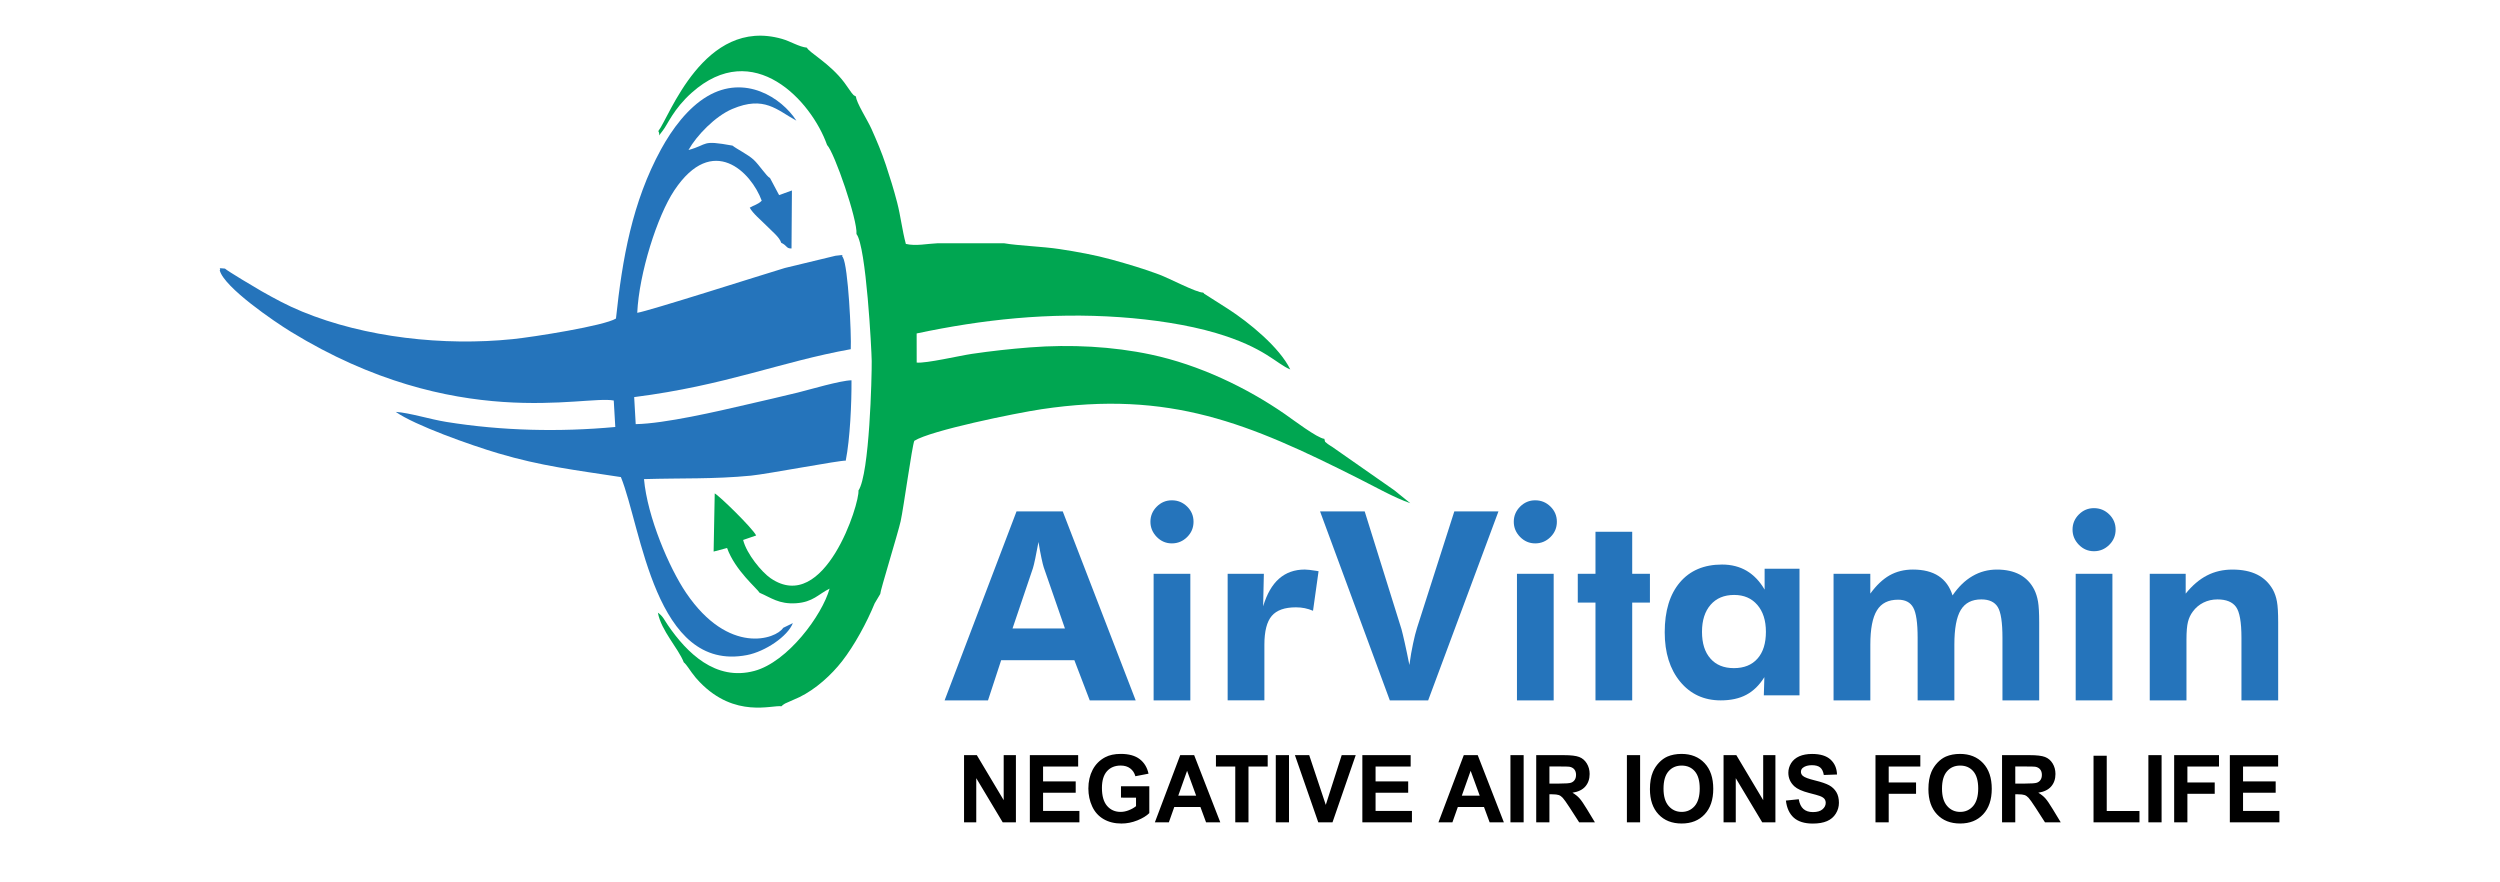 <?xml version="1.0" encoding="utf-8"?>
<!-- Generator: Adobe Illustrator 16.0.0, SVG Export Plug-In . SVG Version: 6.00 Build 0)  -->
<!DOCTYPE svg PUBLIC "-//W3C//DTD SVG 1.1//EN" "http://www.w3.org/Graphics/SVG/1.1/DTD/svg11.dtd">
<svg version="1.1" id="Layer_1" xmlns="http://www.w3.org/2000/svg" xmlns:xlink="http://www.w3.org/1999/xlink" x="0px" y="0px"
	 width="170px" height="60px" viewBox="0 0 170 60" enable-background="new 0 0 170 60" xml:space="preserve">
<g>
	<path fill-rule="evenodd" clip-rule="evenodd" fill="#2574BB" d="M72.416,42.737l-1.44-4.152c-0.04-0.122-0.093-0.335-0.156-0.631
		c-0.066-0.3-0.132-0.665-0.203-1.1c-0.075,0.417-0.15,0.791-0.219,1.12c-0.069,0.332-0.124,0.552-0.159,0.662l-1.388,4.101H72.416
		L72.416,42.737z M64.233,47.626l4.891-12.851h3.143l4.96,12.851h-3.124l-1.045-2.731h-4.979l-0.895,2.731H64.233L64.233,47.626z
		 M78.229,35.48c0-0.399,0.144-0.74,0.429-1.028c0.287-0.287,0.629-0.431,1.027-0.431c0.405,0,0.749,0.141,1.04,0.425
		c0.291,0.285,0.435,0.629,0.435,1.034c0,0.406-0.144,0.751-0.435,1.039c-0.291,0.287-0.635,0.431-1.04,0.431
		c-0.398,0-0.74-0.146-1.027-0.439C78.374,36.217,78.229,35.875,78.229,35.48L78.229,35.48z M78.446,47.626v-8.608h2.497v8.608
		H78.446L78.446,47.626z M85.893,41.23c0.252-0.839,0.611-1.464,1.08-1.878c0.475-0.416,1.055-0.623,1.752-0.623
		c0.156,0,0.416,0.03,0.779,0.087c0.072,0.012,0.122,0.021,0.158,0.027l-0.377,2.689c-0.186-0.078-0.373-0.138-0.566-0.177
		c-0.189-0.039-0.389-0.057-0.598-0.057c-0.762,0-1.31,0.193-1.642,0.584c-0.333,0.39-0.501,1.043-0.501,1.956v3.786h-2.498v-8.608
		h2.462L85.893,41.23z"/>
	<path fill-rule="evenodd" clip-rule="evenodd" fill="#2574BB" d="M94.508,47.626l-4.744-12.851h3.035l2.503,8.013
		c0.045,0.165,0.12,0.471,0.219,0.913c0.099,0.446,0.207,0.954,0.317,1.519c0.075-0.551,0.158-1.039,0.252-1.464
		c0.09-0.428,0.18-0.779,0.267-1.055l2.537-7.926h3.001l-4.78,12.851H94.508z"/>
	<path fill-rule="evenodd" clip-rule="evenodd" fill="#2574BB" d="M102.937,35.48c0-0.399,0.144-0.74,0.429-1.028
		c0.288-0.287,0.629-0.431,1.028-0.431c0.403,0,0.748,0.141,1.037,0.425c0.292,0.285,0.436,0.629,0.436,1.034
		c0,0.406-0.144,0.751-0.436,1.039c-0.289,0.287-0.634,0.431-1.037,0.431c-0.399,0-0.74-0.147-1.028-0.439
		C103.08,36.217,102.937,35.875,102.937,35.48L102.937,35.48z M103.153,47.626v-8.608h2.497v8.608H103.153z"/>
	<polygon fill-rule="evenodd" clip-rule="evenodd" fill="#2574BB" points="108.493,47.626 108.493,40.976 107.289,40.976 
		107.289,39.018 108.493,39.018 108.493,36.16 110.99,36.16 110.99,39.018 112.195,39.018 112.195,40.976 110.99,40.976 
		110.99,47.626 	"/>
	<path fill-rule="evenodd" clip-rule="evenodd" fill="#2574BB" d="M120.082,42.965c0-0.773-0.195-1.383-0.584-1.833
		c-0.39-0.452-0.914-0.676-1.576-0.676c-0.68,0-1.213,0.224-1.602,0.67c-0.39,0.449-0.584,1.061-0.584,1.839
		s0.191,1.387,0.575,1.818c0.382,0.435,0.913,0.65,1.593,0.65c0.691,0,1.228-0.216,1.608-0.65
		C119.894,44.352,120.082,43.743,120.082,42.965L120.082,42.965z M122.367,47.284h-2.427l0.037-1.237
		c-0.339,0.545-0.747,0.943-1.226,1.198c-0.476,0.255-1.058,0.381-1.74,0.381c-1.142,0-2.061-0.426-2.761-1.273
		c-0.698-0.848-1.049-1.968-1.049-3.358c0-1.452,0.344-2.581,1.03-3.39c0.688-0.812,1.644-1.216,2.866-1.216
		c0.638,0,1.198,0.144,1.68,0.428c0.483,0.288,0.89,0.714,1.217,1.278v-1.419h2.372V47.284z"/>
	<path fill-rule="evenodd" clip-rule="evenodd" fill="#2574BB" d="M127.181,47.626h-2.499v-8.608h2.499v1.348
		c0.411-0.566,0.848-0.979,1.312-1.243c0.464-0.261,0.995-0.393,1.584-0.393c0.716,0,1.298,0.147,1.744,0.438
		c0.45,0.294,0.767,0.733,0.952,1.32c0.398-0.58,0.848-1.021,1.354-1.313c0.507-0.297,1.062-0.444,1.663-0.444
		c0.607,0,1.123,0.114,1.549,0.339c0.422,0.225,0.752,0.561,0.985,1.013c0.123,0.245,0.209,0.521,0.263,0.832
		c0.052,0.309,0.078,0.778,0.078,1.411v0.272v5.029h-2.498v-4.26c0-1.046-0.106-1.743-0.32-2.088
		c-0.212-0.345-0.587-0.519-1.117-0.519c-0.645,0-1.108,0.24-1.398,0.72c-0.291,0.481-0.435,1.265-0.435,2.354v3.793h-2.498v-4.26
		c0-1.013-0.099-1.695-0.299-2.052c-0.198-0.359-0.542-0.535-1.028-0.535c-0.662,0-1.144,0.238-1.44,0.725
		c-0.299,0.481-0.449,1.258-0.449,2.329V47.626z"/>
	<rect x="141.147" y="39.018" fill-rule="evenodd" clip-rule="evenodd" fill="#2574BB" width="2.497" height="8.608"/>
	<path fill-rule="evenodd" clip-rule="evenodd" fill="#2574BB" d="M140.933,36.012c0-0.398,0.143-0.74,0.428-1.027
		c0.287-0.288,0.629-0.431,1.026-0.431c0.405,0,0.749,0.14,1.04,0.424c0.291,0.285,0.435,0.629,0.435,1.034
		c0,0.407-0.144,0.752-0.435,1.04c-0.291,0.287-0.635,0.431-1.04,0.431c-0.397,0-0.739-0.147-1.026-0.44
		C141.075,36.748,140.933,36.407,140.933,36.012z"/>
	<path fill-rule="evenodd" clip-rule="evenodd" fill="#2574BB" d="M146.183,47.626v-8.608h2.444v1.348
		c0.452-0.561,0.935-0.971,1.452-1.236c0.519-0.268,1.094-0.399,1.726-0.399c0.665,0,1.225,0.114,1.678,0.339
		c0.454,0.225,0.812,0.566,1.074,1.027c0.13,0.239,0.223,0.512,0.276,0.812c0.057,0.303,0.083,0.772,0.083,1.417v0.272v5.029h-2.497
		v-4.26c0-1.058-0.123-1.758-0.369-2.097c-0.245-0.338-0.667-0.51-1.264-0.51c-0.344,0-0.661,0.073-0.952,0.216
		c-0.288,0.145-0.531,0.348-0.722,0.611c-0.153,0.203-0.265,0.438-0.33,0.7c-0.068,0.265-0.102,0.666-0.102,1.205v0.341v3.793
		H146.183z"/>
	<path fill-rule="evenodd" clip-rule="evenodd" fill="#2574BB" d="M41.886,21.661c-0.804,0.497-5.613,1.255-7.011,1.399
		c-4.698,0.482-10.032-0.103-14.324-1.87c-1.048-0.431-1.856-0.877-2.761-1.387c-0.375-0.211-2.35-1.392-2.493-1.539
		c-0.61-0.04-0.232-0.061-0.354,0.123c0.301,1.159,3.721,3.488,4.834,4.17c11.222,6.878,19.924,4.296,21.958,4.678l0.105,1.8
		c-3.788,0.352-7.706,0.264-11.482-0.343c-1.129-0.182-2.481-0.616-3.448-0.685c1.282,0.91,5.083,2.26,6.977,2.821
		c2.924,0.866,5.16,1.127,8.334,1.614c1.4,3.44,2.308,13.31,8.57,12.104c1.242-0.238,2.78-1.277,3.123-2.174l-0.658,0.322
		c-0.484,0.766-3.706,1.888-6.597-2.374c-1.154-1.7-2.638-5.166-2.867-7.74c2.558-0.078,4.723,0.011,7.276-0.236
		c1.08-0.105,6.141-1.066,6.442-1.018c0.295-1.49,0.402-3.918,0.392-5.466c-0.736,0.008-2.861,0.638-3.647,0.833
		c-1.171,0.29-2.342,0.552-3.54,0.831c-1.891,0.441-5.535,1.288-7.487,1.317l-0.104-1.838c6.259-0.798,9.92-2.392,14.728-3.258
		c0.052-0.985-0.175-5.639-0.535-6.247c-0.178-0.153,0.263-0.195-0.504-0.106l-3.443,0.831c-1.453,0.435-9.353,2.958-10.038,3.048
		c0.126-2.683,1.357-6.58,2.523-8.328c2.61-3.913,5.238-1.228,5.942,0.705c-0.267,0.271-0.525,0.294-0.815,0.474
		c0.21,0.394,0.77,0.85,1.122,1.208c0.406,0.415,0.906,0.8,1.02,1.182c0.452,0.218,0.311,0.382,0.699,0.386l0.027-3.945
		l-0.872,0.314l-0.616-1.158c-0.239-0.113-0.736-0.9-1.118-1.25c-0.394-0.361-1.151-0.728-1.434-0.957
		c-2.174-0.398-1.597-0.083-2.993,0.299c0.55-0.983,1.812-2.296,2.981-2.792c2.177-0.923,3.023,0.069,4.356,0.796
		c-1.014-1.571-3.503-3.164-6.053-1.658c-1.34,0.791-2.401,2.239-3.148,3.601C42.993,13.733,42.316,17.594,41.886,21.661z"/>
	<path fill-rule="evenodd" clip-rule="evenodd" fill="#00A651" d="M44.766,8.912c0.178,0.287-0.134,0.511,0.306-0.036
		c0.331-0.414,0.72-1.459,1.961-2.568c4.215-3.766,8.151,0.565,9.207,3.551c0.501,0.508,2.087,5.115,2,6.056
		c0.663,0.819,1.028,7.91,1.036,8.633c0.011,1.018-0.145,7.688-0.902,8.811c0.104,0.814-2.294,8.487-5.976,5.958
		c-0.599-0.412-1.628-1.646-1.865-2.6l0.886-0.304c-0.246-0.501-2.541-2.737-2.818-2.86l-0.075,3.954l0.915-0.244
		c0.547,1.532,2.061,2.771,2.212,3.047c0.771,0.327,1.314,0.789,2.486,0.71c1.143-0.077,1.512-0.616,2.273-0.995
		c-0.506,1.814-2.847,4.989-5.113,5.597c-2.651,0.713-4.601-1.241-5.882-3.11c-0.238-0.349-0.342-0.618-0.682-0.852
		c0.226,1.238,1.382,2.4,1.764,3.384c0.05,0.04,0.045,0.028,0.152,0.154c0.01,0.012,0.127,0.167,0.146,0.194
		c0.086,0.117,0.138,0.202,0.246,0.349c0.221,0.297,0.33,0.427,0.541,0.645c2.399,2.485,4.952,1.531,5.553,1.642
		c0.114-0.104,0.067-0.077,0.245-0.187l0.984-0.438c1.107-0.542,2.162-1.499,2.894-2.438c0.842-1.083,1.677-2.618,2.218-3.938
		l0.379-0.637c-0.012-0.195,1.208-4.14,1.388-4.951c0.193-0.866,0.782-5.152,0.929-5.464c1.111-0.705,6.889-1.884,8.638-2.147
		c8.755-1.314,14.137,0.968,21.536,4.692c1.227,0.618,2.454,1.318,3.552,1.698l-1.083-0.877l-4.236-2.96
		c-0.046-0.029-0.239-0.145-0.287-0.186c-0.257-0.231-0.15-0.048-0.238-0.354c-0.475-0.042-2.162-1.323-2.691-1.689
		c-2.59-1.79-5.815-3.344-9.107-4.043c-2.596-0.551-5.437-0.702-8.224-0.486c-1.33,0.104-2.638,0.248-3.941,0.44
		c-0.844,0.125-3.132,0.66-3.758,0.592l-0.003-1.98c4.451-0.942,8.971-1.448,13.837-1.106c2.193,0.154,4.57,0.503,6.506,1.075
		c3.334,0.983,4.133,2.109,5.064,2.479c-0.725-1.499-2.807-3.201-4.241-4.122l-1.621-1.033c-0.011-0.044-0.046-0.047-0.067-0.072
		c-0.457,0.002-2.291-0.967-2.976-1.223c-1.025-0.385-2.104-0.707-3.234-1.019c-1.128-0.313-2.375-0.537-3.551-0.717
		c-1.148-0.175-2.815-0.229-3.764-0.394l-4.555,0.001c-0.687,0.026-1.443,0.205-2.132,0.043c-0.248-0.916-0.356-1.91-0.592-2.817
		c-0.226-0.876-0.486-1.708-0.766-2.551c-0.296-0.886-0.61-1.624-0.981-2.456c-0.268-0.601-1.039-1.793-1.053-2.197
		c-0.255-0.162-0.079-0.017-0.291-0.246l-0.492-0.695c-0.986-1.318-2.427-2.066-2.552-2.383c-0.558-0.064-1.102-0.429-1.695-0.598
		C47.855,1.125,45.496,8.01,44.766,8.912z"/>
	<path fill-rule="evenodd" clip-rule="evenodd" d="M65.555,55.918V51.35h0.869l1.827,3.061V51.35h0.831v4.568h-0.898l-1.798-3.003
		v3.003H65.555L65.555,55.918z M70.03,55.918V51.35h3.285v0.772h-2.386v1.014h2.219v0.771h-2.219v1.238H73.4v0.772H70.03
		L70.03,55.918z M76.227,54.239v-0.771h1.926v1.822c-0.187,0.188-0.458,0.353-0.814,0.497C76.983,55.93,76.623,56,76.258,56
		c-0.464,0-0.868-0.1-1.213-0.3c-0.344-0.201-0.604-0.489-0.776-0.863c-0.173-0.373-0.26-0.78-0.26-1.22
		c0-0.476,0.097-0.899,0.29-1.27c0.195-0.371,0.478-0.655,0.85-0.854c0.285-0.151,0.638-0.228,1.062-0.228
		c0.55,0,0.981,0.118,1.291,0.357c0.309,0.239,0.508,0.567,0.597,0.988l-0.893,0.173c-0.062-0.225-0.179-0.402-0.352-0.532
		c-0.172-0.13-0.386-0.194-0.645-0.194c-0.392,0-0.702,0.127-0.933,0.383c-0.229,0.257-0.345,0.636-0.345,1.139
		c0,0.544,0.117,0.951,0.35,1.222c0.234,0.271,0.541,0.407,0.919,0.407c0.187,0,0.375-0.038,0.563-0.114
		c0.189-0.074,0.351-0.167,0.486-0.275v-0.58H76.227L76.227,54.239z M82.98,55.918h-0.968l-0.383-1.041H79.85l-0.368,1.041h-0.951
		l1.723-4.568h0.949L82.98,55.918L82.98,55.918z M81.338,54.105l-0.616-1.691l-0.6,1.691H81.338L81.338,54.105z M83.998,55.918
		h0.899v-3.796h1.306V51.35h-3.519v0.772h1.314V55.918L83.998,55.918z M86.753,55.918V51.35h0.899v4.568H86.753L86.753,55.918z
		 M89.642,55.918l-1.588-4.568h0.972l1.127,3.382l1.082-3.382h0.954l-1.579,4.568H89.642L89.642,55.918z M92.64,55.918V51.35h3.285
		v0.772h-2.386v1.014h2.218v0.771h-2.218v1.238h2.473v0.772H92.64L92.64,55.918z M102.263,55.918h-0.968l-0.383-1.041h-1.78
		l-0.368,1.041h-0.95l1.723-4.568h0.948L102.263,55.918L102.263,55.918z M100.621,54.105l-0.617-1.691l-0.6,1.691H100.621
		L100.621,54.105z M102.71,55.918V51.35h0.898v4.568H102.71L102.71,55.918z M104.463,55.918V51.35h1.887
		c0.475,0,0.818,0.042,1.034,0.124s0.387,0.228,0.516,0.437c0.129,0.211,0.195,0.449,0.195,0.72c0,0.343-0.099,0.626-0.293,0.85
		s-0.486,0.363-0.874,0.423c0.192,0.115,0.352,0.241,0.476,0.381c0.127,0.14,0.296,0.388,0.51,0.742l0.541,0.893h-1.071
		l-0.643-0.998c-0.23-0.354-0.389-0.577-0.475-0.67c-0.085-0.092-0.175-0.155-0.27-0.189c-0.096-0.033-0.246-0.051-0.453-0.051
		h-0.183v1.908H104.463L104.463,55.918z M105.36,53.283h0.663c0.431,0,0.698-0.02,0.806-0.058c0.106-0.037,0.19-0.101,0.251-0.192
		s0.091-0.206,0.091-0.344c0-0.154-0.04-0.277-0.12-0.374c-0.079-0.094-0.192-0.154-0.337-0.178
		c-0.073-0.011-0.291-0.016-0.653-0.016h-0.7V53.283L105.36,53.283z M110.629,55.918V51.35h0.898v4.568H110.629L110.629,55.918z
		 M112.195,53.661c0-0.466,0.068-0.857,0.204-1.174c0.101-0.233,0.238-0.442,0.413-0.627s0.366-0.322,0.573-0.414
		c0.276-0.118,0.596-0.18,0.957-0.18c0.655,0,1.178,0.21,1.571,0.628c0.393,0.419,0.589,1,0.589,1.746
		c0,0.737-0.195,1.315-0.584,1.733c-0.39,0.418-0.912,0.626-1.563,0.626c-0.66,0-1.186-0.207-1.575-0.623
		C112.391,54.963,112.195,54.391,112.195,53.661L112.195,53.661z M113.119,53.629c0,0.52,0.116,0.912,0.349,1.179
		c0.233,0.268,0.529,0.401,0.885,0.401c0.36,0,0.652-0.133,0.884-0.397c0.229-0.267,0.344-0.663,0.344-1.194
		c0-0.524-0.112-0.915-0.337-1.173c-0.223-0.258-0.519-0.386-0.891-0.386c-0.369,0-0.667,0.13-0.894,0.391
		S113.119,53.104,113.119,53.629L113.119,53.629z M117.202,55.918V51.35h0.869l1.826,3.061V51.35h0.831v4.568h-0.897l-1.799-3.003
		v3.003H117.202L117.202,55.918z M121.441,54.438l0.874-0.09c0.052,0.301,0.157,0.522,0.318,0.663
		c0.16,0.142,0.376,0.211,0.647,0.211c0.287,0,0.505-0.063,0.649-0.188c0.146-0.125,0.22-0.271,0.22-0.439
		c0-0.109-0.031-0.2-0.092-0.277c-0.062-0.074-0.169-0.141-0.322-0.195c-0.104-0.04-0.342-0.104-0.714-0.2
		c-0.478-0.123-0.813-0.275-1.006-0.454c-0.272-0.252-0.408-0.56-0.408-0.922c0-0.232,0.065-0.451,0.191-0.655
		c0.128-0.202,0.313-0.357,0.553-0.464c0.241-0.105,0.529-0.159,0.87-0.159c0.556,0,0.974,0.126,1.254,0.38
		c0.28,0.256,0.428,0.593,0.442,1.018l-0.898,0.032c-0.039-0.237-0.12-0.406-0.245-0.509s-0.313-0.156-0.563-0.156
		c-0.259,0-0.461,0.057-0.605,0.168c-0.095,0.07-0.143,0.165-0.143,0.284c0,0.108,0.044,0.2,0.134,0.277
		c0.113,0.099,0.386,0.2,0.821,0.307c0.434,0.105,0.756,0.217,0.964,0.329c0.208,0.114,0.371,0.269,0.489,0.464
		c0.118,0.198,0.176,0.439,0.176,0.728c0,0.262-0.069,0.507-0.212,0.736c-0.141,0.229-0.34,0.398-0.598,0.509
		c-0.259,0.112-0.581,0.167-0.966,0.167c-0.562,0-0.992-0.133-1.292-0.399C121.68,55.335,121.501,54.946,121.441,54.438
		L121.441,54.438z M127.533,55.918V51.35h3.049v0.772h-2.15v1.084h1.859v0.771h-1.859v1.94H127.533L127.533,55.918z M131.132,53.661
		c0-0.466,0.068-0.857,0.204-1.174c0.1-0.233,0.239-0.442,0.413-0.627c0.175-0.185,0.365-0.322,0.572-0.414
		c0.277-0.118,0.597-0.18,0.958-0.18c0.655,0,1.178,0.21,1.571,0.628c0.393,0.419,0.59,1,0.59,1.746
		c0,0.737-0.196,1.315-0.585,1.733c-0.39,0.418-0.912,0.626-1.563,0.626c-0.659,0-1.186-0.207-1.575-0.623
		C131.328,54.963,131.132,54.391,131.132,53.661L131.132,53.661z M132.056,53.629c0,0.52,0.116,0.912,0.35,1.179
		c0.232,0.268,0.528,0.401,0.885,0.401c0.358,0,0.651-0.133,0.882-0.397c0.229-0.267,0.345-0.663,0.345-1.194
		c0-0.524-0.112-0.915-0.336-1.173c-0.223-0.258-0.52-0.386-0.891-0.386c-0.369,0-0.668,0.13-0.895,0.391
		S132.056,53.104,132.056,53.629L132.056,53.629z M136.139,55.918V51.35h1.887c0.475,0,0.819,0.042,1.034,0.124
		c0.216,0.082,0.388,0.228,0.517,0.437c0.129,0.211,0.194,0.449,0.194,0.72c0,0.343-0.097,0.626-0.293,0.85
		c-0.194,0.224-0.486,0.363-0.874,0.423c0.192,0.115,0.352,0.241,0.478,0.381c0.125,0.14,0.294,0.388,0.508,0.742l0.541,0.893
		h-1.071l-0.642-0.998c-0.231-0.354-0.389-0.577-0.475-0.67c-0.086-0.092-0.175-0.155-0.271-0.189
		c-0.096-0.033-0.246-0.051-0.453-0.051h-0.181v1.908H136.139L136.139,55.918z M137.038,53.283h0.663
		c0.429,0,0.696-0.02,0.804-0.058c0.106-0.037,0.191-0.101,0.251-0.192c0.061-0.092,0.092-0.206,0.092-0.344
		c0-0.154-0.041-0.277-0.121-0.374c-0.079-0.094-0.191-0.154-0.336-0.178c-0.073-0.011-0.292-0.016-0.654-0.016h-0.698V53.283
		L137.038,53.283z M142.36,55.918v-4.529h0.898v3.757h2.226v0.772H142.36L142.36,55.918z M146.09,55.918V51.35h0.898v4.568H146.09
		L146.09,55.918z M147.843,55.918V51.35h3.049v0.772h-2.149v1.084h1.858v0.771h-1.858v1.94H147.843L147.843,55.918z M151.629,55.918
		V51.35h3.284v0.772h-2.386v1.014h2.219v0.771h-2.219v1.238H155v0.772H151.629z"/>
</g>
</svg>

